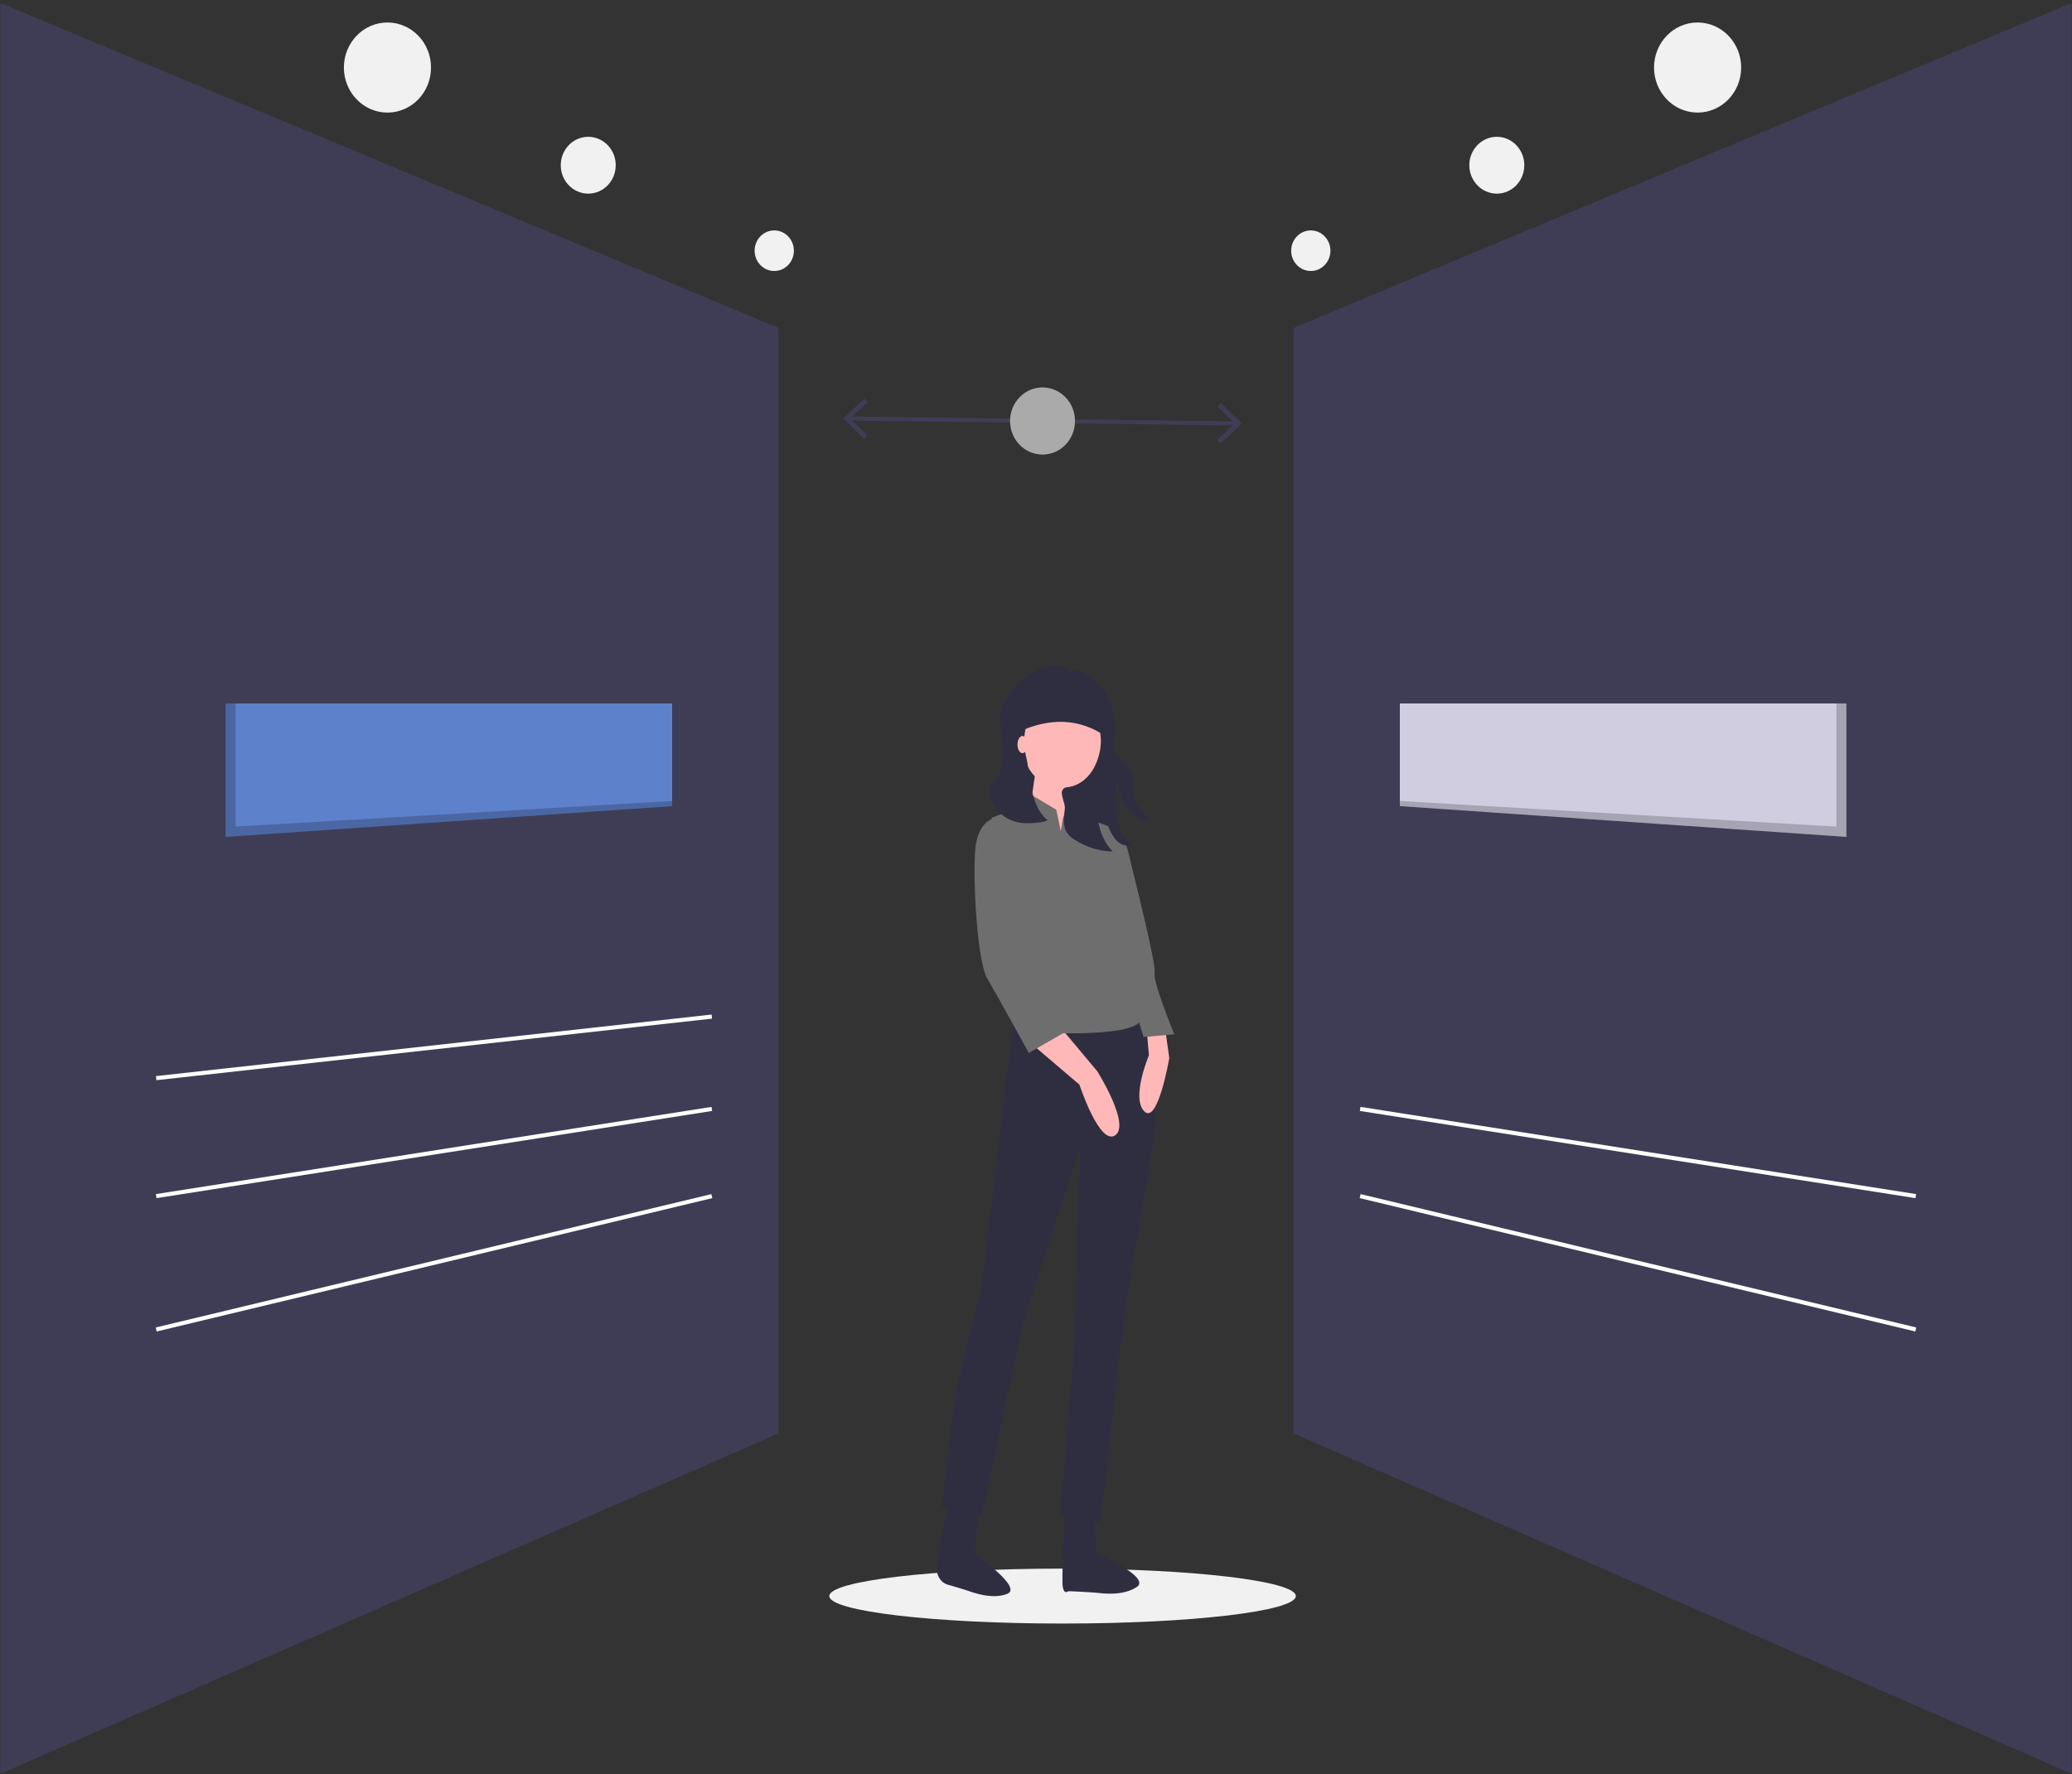 <svg width="1011" height="866" viewBox="0 0 1011 866" fill="none" xmlns="http://www.w3.org/2000/svg">
<rect x="0" y="0" width="1011" height="866" fill="#333333" stroke="none"/>
<path d="M189.054 54.946C200.795 54.946 210.312 45.103 210.312 32.961C210.312 20.818 200.795 10.975 189.054 10.975C177.313 10.975 167.796 20.818 167.796 32.961C167.796 45.103 177.313 54.946 189.054 54.946Z" fill="#F1F1F1"/>
<path d="M287.021 94.508C294.428 94.508 300.431 88.299 300.431 80.64C300.431 72.98 294.428 66.771 287.021 66.771C279.615 66.771 273.611 72.98 273.611 80.64C273.611 88.299 279.615 94.508 287.021 94.508Z" fill="#F1F1F1"/>
<path d="M377.785 132.264C383.075 132.264 387.363 127.829 387.363 122.359C387.363 116.889 383.075 112.454 377.785 112.454C372.496 112.454 368.208 116.889 368.208 122.359C368.208 127.829 372.496 132.264 377.785 132.264Z" fill="#F1F1F1"/>
<path d="M828.315 54.946C840.056 54.946 849.573 45.103 849.573 32.961C849.573 20.818 840.056 10.975 828.315 10.975C816.574 10.975 807.057 20.818 807.057 32.961C807.057 45.103 816.574 54.946 828.315 54.946Z" fill="#F1F1F1"/>
<path d="M730.348 94.508C737.754 94.508 743.758 88.299 743.758 80.64C743.758 72.98 737.754 66.771 730.348 66.771C722.941 66.771 716.937 72.98 716.937 80.64C716.937 88.299 722.941 94.508 730.348 94.508Z" fill="#F1F1F1"/>
<path d="M639.584 132.264C644.873 132.264 649.161 127.829 649.161 122.359C649.161 116.889 644.873 112.454 639.584 112.454C634.294 112.454 630.006 116.889 630.006 122.359C630.006 127.829 634.294 132.264 639.584 132.264Z" fill="#F1F1F1"/>
<path d="M518.466 792.388C581.325 792.388 632.281 786.384 632.281 778.978C632.281 771.572 581.325 765.568 518.466 765.568C455.608 765.568 404.651 771.572 404.651 778.978C404.651 786.384 455.608 792.388 518.466 792.388Z" fill="#F1F1F1"/>
<path d="M1009.83 2.966L632.197 160.687V698.94L1009.83 864.171V2.966Z" fill="#3F3D56" stroke="#3F3D56" stroke-width="2" stroke-miterlimit="10"/>
<path d="M663.667 583.779L934.786 648.87" stroke="white" stroke-width="2" stroke-miterlimit="10"/>
<path d="M663.667 541.219L934.786 583.779" stroke="white" stroke-width="2" stroke-miterlimit="10"/>
<path d="M900.897 343.347V408.438L683.032 393.417V343.347H900.897Z" fill="#D0CDE1"/>
<path opacity="0.2" d="M900.897 343.347V408.438L683.032 393.417V390.913L896.054 403.431V343.347H900.897Z" fill="black"/>
<path d="M1.172 2.966L378.802 160.687V698.94L1.172 864.171V2.966Z" fill="#3F3D56" stroke="#3F3D56" stroke-width="2" stroke-miterlimit="10"/>
<path d="M347.333 583.779L76.214 648.87" stroke="white" stroke-width="2" stroke-miterlimit="10"/>
<path d="M347.333 541.219L76.214 583.779" stroke="white" stroke-width="2" stroke-miterlimit="10"/>
<path d="M347.333 496.156L76.214 526.198" stroke="white" stroke-width="2" stroke-miterlimit="10"/>
<path d="M110.104 343.347V408.438L327.968 393.417V343.347H110.104Z" fill="#5E81CC"/>
<path opacity="0.2" d="M110.104 343.347V408.438L327.968 393.417V390.913L114.945 403.431V343.347H110.104Z" fill="black"/>
<path d="M413.986 204.266L603.383 206.675" stroke="#3F3D56" stroke-width="2" stroke-miterlimit="10"/>
<path d="M421.634 214.278L423.255 212.523L414.886 204.28L423.448 196.249L421.871 194.454L411.445 204.237L421.634 214.278Z" fill="#3F3D56"/>
<path d="M595.499 216.49L593.922 214.694L602.483 206.667L594.115 198.42L595.735 196.666L605.925 206.71L595.499 216.49Z" fill="#3F3D56"/>
<path d="M508.684 221.86C517.437 221.86 524.532 214.522 524.532 205.471C524.532 196.419 517.437 189.081 508.684 189.081C499.932 189.081 492.837 196.419 492.837 205.471C492.837 214.522 499.932 221.86 508.684 221.86Z" fill="#AAAAAA"/>
<path d="M542.27 411.827L497.607 413.164L491.595 348.99H542.27V411.827Z" fill="#2F2E41"/>
<path d="M494.932 494.233L478.798 629.702C478.798 629.702 464.814 677.898 463.739 701.345L459.436 735.212L478.798 740.422L499.235 645.334L527.201 559.363L523.974 658.359L517.52 739.119L536.882 743.027L548.714 640.123L561.621 564.573C561.621 564.573 571.302 499.443 556.243 492.931L494.932 494.233Z" fill="#2F2E41"/>
<path d="M477.957 726.834L475.784 758.563C475.784 758.563 499.044 774.707 491.581 777.836C484.118 780.966 473.902 776.94 471.813 776.228C469.606 775.477 465.487 774.28 462.37 773.393C460.927 772.997 459.628 772.055 458.664 770.708C457.699 769.361 457.119 767.678 457.009 765.905L457.004 765.788C456.816 761.885 464.153 727.955 464.153 727.955L477.957 726.834Z" fill="#2F2E41"/>
<path d="M533.315 728.033L535.145 758.042C535.145 758.042 561.612 769.727 554.79 774.458C547.967 779.191 537.307 777.599 535.145 777.383C531.157 776.984 521.235 776.586 521.235 776.586C521.235 776.586 519.4 778.473 518.595 774.725C517.79 770.978 519.669 737.496 519.669 737.496L533.315 728.033Z" fill="#2F2E41"/>
<path d="M518.151 384.975C529.319 384.975 538.372 373.832 538.372 360.085C538.372 346.339 529.319 335.196 518.151 335.196C506.983 335.196 497.93 346.339 497.93 360.085C497.93 373.832 506.983 384.975 518.151 384.975Z" fill="#FFB8B8"/>
<path d="M505.61 374.18L501.341 403.208L519.485 413.763L523.755 376.819L505.61 374.18Z" fill="#FFB8B8"/>
<path d="M503.777 509.839L526.684 529.365C526.684 529.365 536.502 559.304 544.138 554.097C551.774 548.89 535.411 522.856 535.411 522.856L516.867 500.727L503.777 509.839Z" fill="#FFB8B8"/>
<path d="M568.322 500.727L570.531 516.373C570.531 516.373 565.007 548.967 558.379 542.448C551.75 535.929 560.588 515.069 560.588 515.069L559.484 502.031L568.322 500.727Z" fill="#FFB8B8"/>
<path d="M517.584 405.658L515.404 395.21L502.326 387.374L497.967 393.904L483.799 399.128L500.147 503.606C500.147 503.606 555.728 507.524 556.818 497.076C557.908 486.628 545.92 457.897 545.92 457.897C545.92 457.897 549.189 443.531 548.099 435.696L543.74 404.352L526.303 397.822L522.321 392.049L518.674 399.128L517.584 405.658Z" fill="#6E6E6E"/>
<path d="M488.092 401.973L484.885 399.369C484.885 399.369 478.473 400.671 476.335 411.085C474.197 421.499 476.335 468.361 481.679 477.473C487.023 486.585 501.986 513.922 501.986 513.922L522.293 502.206L500.917 472.266L495.573 434.516L488.092 401.973Z" fill="#6E6E6E"/>
<path d="M534.474 406.782L543.029 404.167C543.029 404.167 548.375 406.782 550.513 415.931C552.652 425.082 564.413 470.832 563.344 474.753C562.275 478.675 572.968 504.818 572.968 504.818L557.998 506.125L549.444 478.675L540.89 451.225L534.474 406.782Z" fill="#6E6E6E"/>
<path d="M482.846 383.795C487.099 380.921 489.078 374.471 489.219 368.503C489.36 362.535 488.184 356.629 488.092 350.66C488.044 349.439 488.129 348.215 488.343 347.022C488.696 345.54 489.246 344.14 489.97 342.879C495.5 332.452 505.114 325.117 515.241 325.001C516.704 324.978 518.156 325.306 519.517 325.968C520.564 326.484 520.906 326.421 521.107 328.003C523.506 327.029 526.108 327.131 528.451 328.29C530.773 329.452 532.938 331.038 534.873 332.997C536.024 334.049 537.109 335.205 538.12 336.456C543.472 343.277 544.704 353.791 543.154 363.078C542.65 366.098 545.068 369.013 547.069 370.867C549.071 372.722 551.381 374.425 552.364 377.261C553.309 379.988 552.79 383.108 552.98 386.063C553.194 388.857 554.038 391.523 555.417 393.758C556.797 395.993 558.656 397.709 560.786 398.713C560.352 399.353 559.785 399.837 559.145 400.114C558.506 400.391 557.817 400.45 557.153 400.285C555.766 399.926 554.468 399.165 553.367 398.067C549.225 394.291 546.262 388.881 544.971 382.739C544.383 386.029 544.611 389.422 544.633 392.789C544.581 396.547 545.144 400.28 546.287 403.766C547.45 407.268 549.58 410.153 552.302 411.914C549.676 413.496 546.784 412.349 544.559 410.017C542.427 407.527 540.887 404.369 540.104 400.882C538.612 395.318 538.006 389.452 538.321 383.605C535.879 388.663 534.987 394.628 535.805 400.424C536.66 406.334 539.167 411.689 542.894 415.563C536.396 415.495 530.007 413.515 524.259 409.788C522.775 408.961 521.466 407.721 520.437 406.166C518.587 403.009 519.025 398.703 519.544 394.863C519.954 391.827 516.871 387.439 518.636 385.259C519.161 384.621 519.862 384.251 520.599 384.221C523.254 383.977 525.827 382.985 528.121 381.321C530.415 379.658 532.367 377.368 533.827 374.628C535.863 370.861 537.02 366.479 537.171 361.959C537.169 358.639 536.586 355.36 535.459 352.344C534.333 349.328 532.69 346.647 530.644 344.484C528.598 342.321 526.197 340.727 523.604 339.811C521.012 338.895 518.289 338.679 515.622 339.177C512.955 339.675 510.407 340.876 508.152 342.697C505.897 344.518 503.988 346.917 502.556 349.73C501.124 352.542 500.202 355.702 499.854 358.994C499.506 362.285 499.739 365.63 500.538 368.8C501.175 371.351 501.631 373.965 501.902 376.613C502.222 379.685 502.73 382.724 503.423 385.702C504.759 391.425 507.022 397.265 511.209 400.25C509.745 401.022 508.172 401.432 506.579 401.456C501.325 402.169 495.799 402.012 491.043 399.173C486.287 396.333 482.507 390.286 482.846 383.795Z" fill="#2F2E41"/>
<path d="M494.032 358.586C509.083 351.018 523.921 349.404 538.372 358.586V343.332C538.372 340.697 537.538 338.17 536.053 336.307C534.567 334.443 532.553 333.397 530.453 333.397H500.288C499.467 333.397 498.653 333.6 497.894 333.994C497.135 334.388 496.445 334.967 495.864 335.695C495.283 336.424 494.822 337.29 494.508 338.242C494.193 339.194 494.032 340.215 494.032 341.246V358.586Z" fill="#2F2E41"/>
<path d="M498.904 367.582C500.25 367.582 501.341 365.703 501.341 363.384C501.341 361.065 500.25 359.186 498.904 359.186C497.559 359.186 496.468 361.065 496.468 363.384C496.468 365.703 497.559 367.582 498.904 367.582Z" fill="#FFB8B8"/>
</svg>
